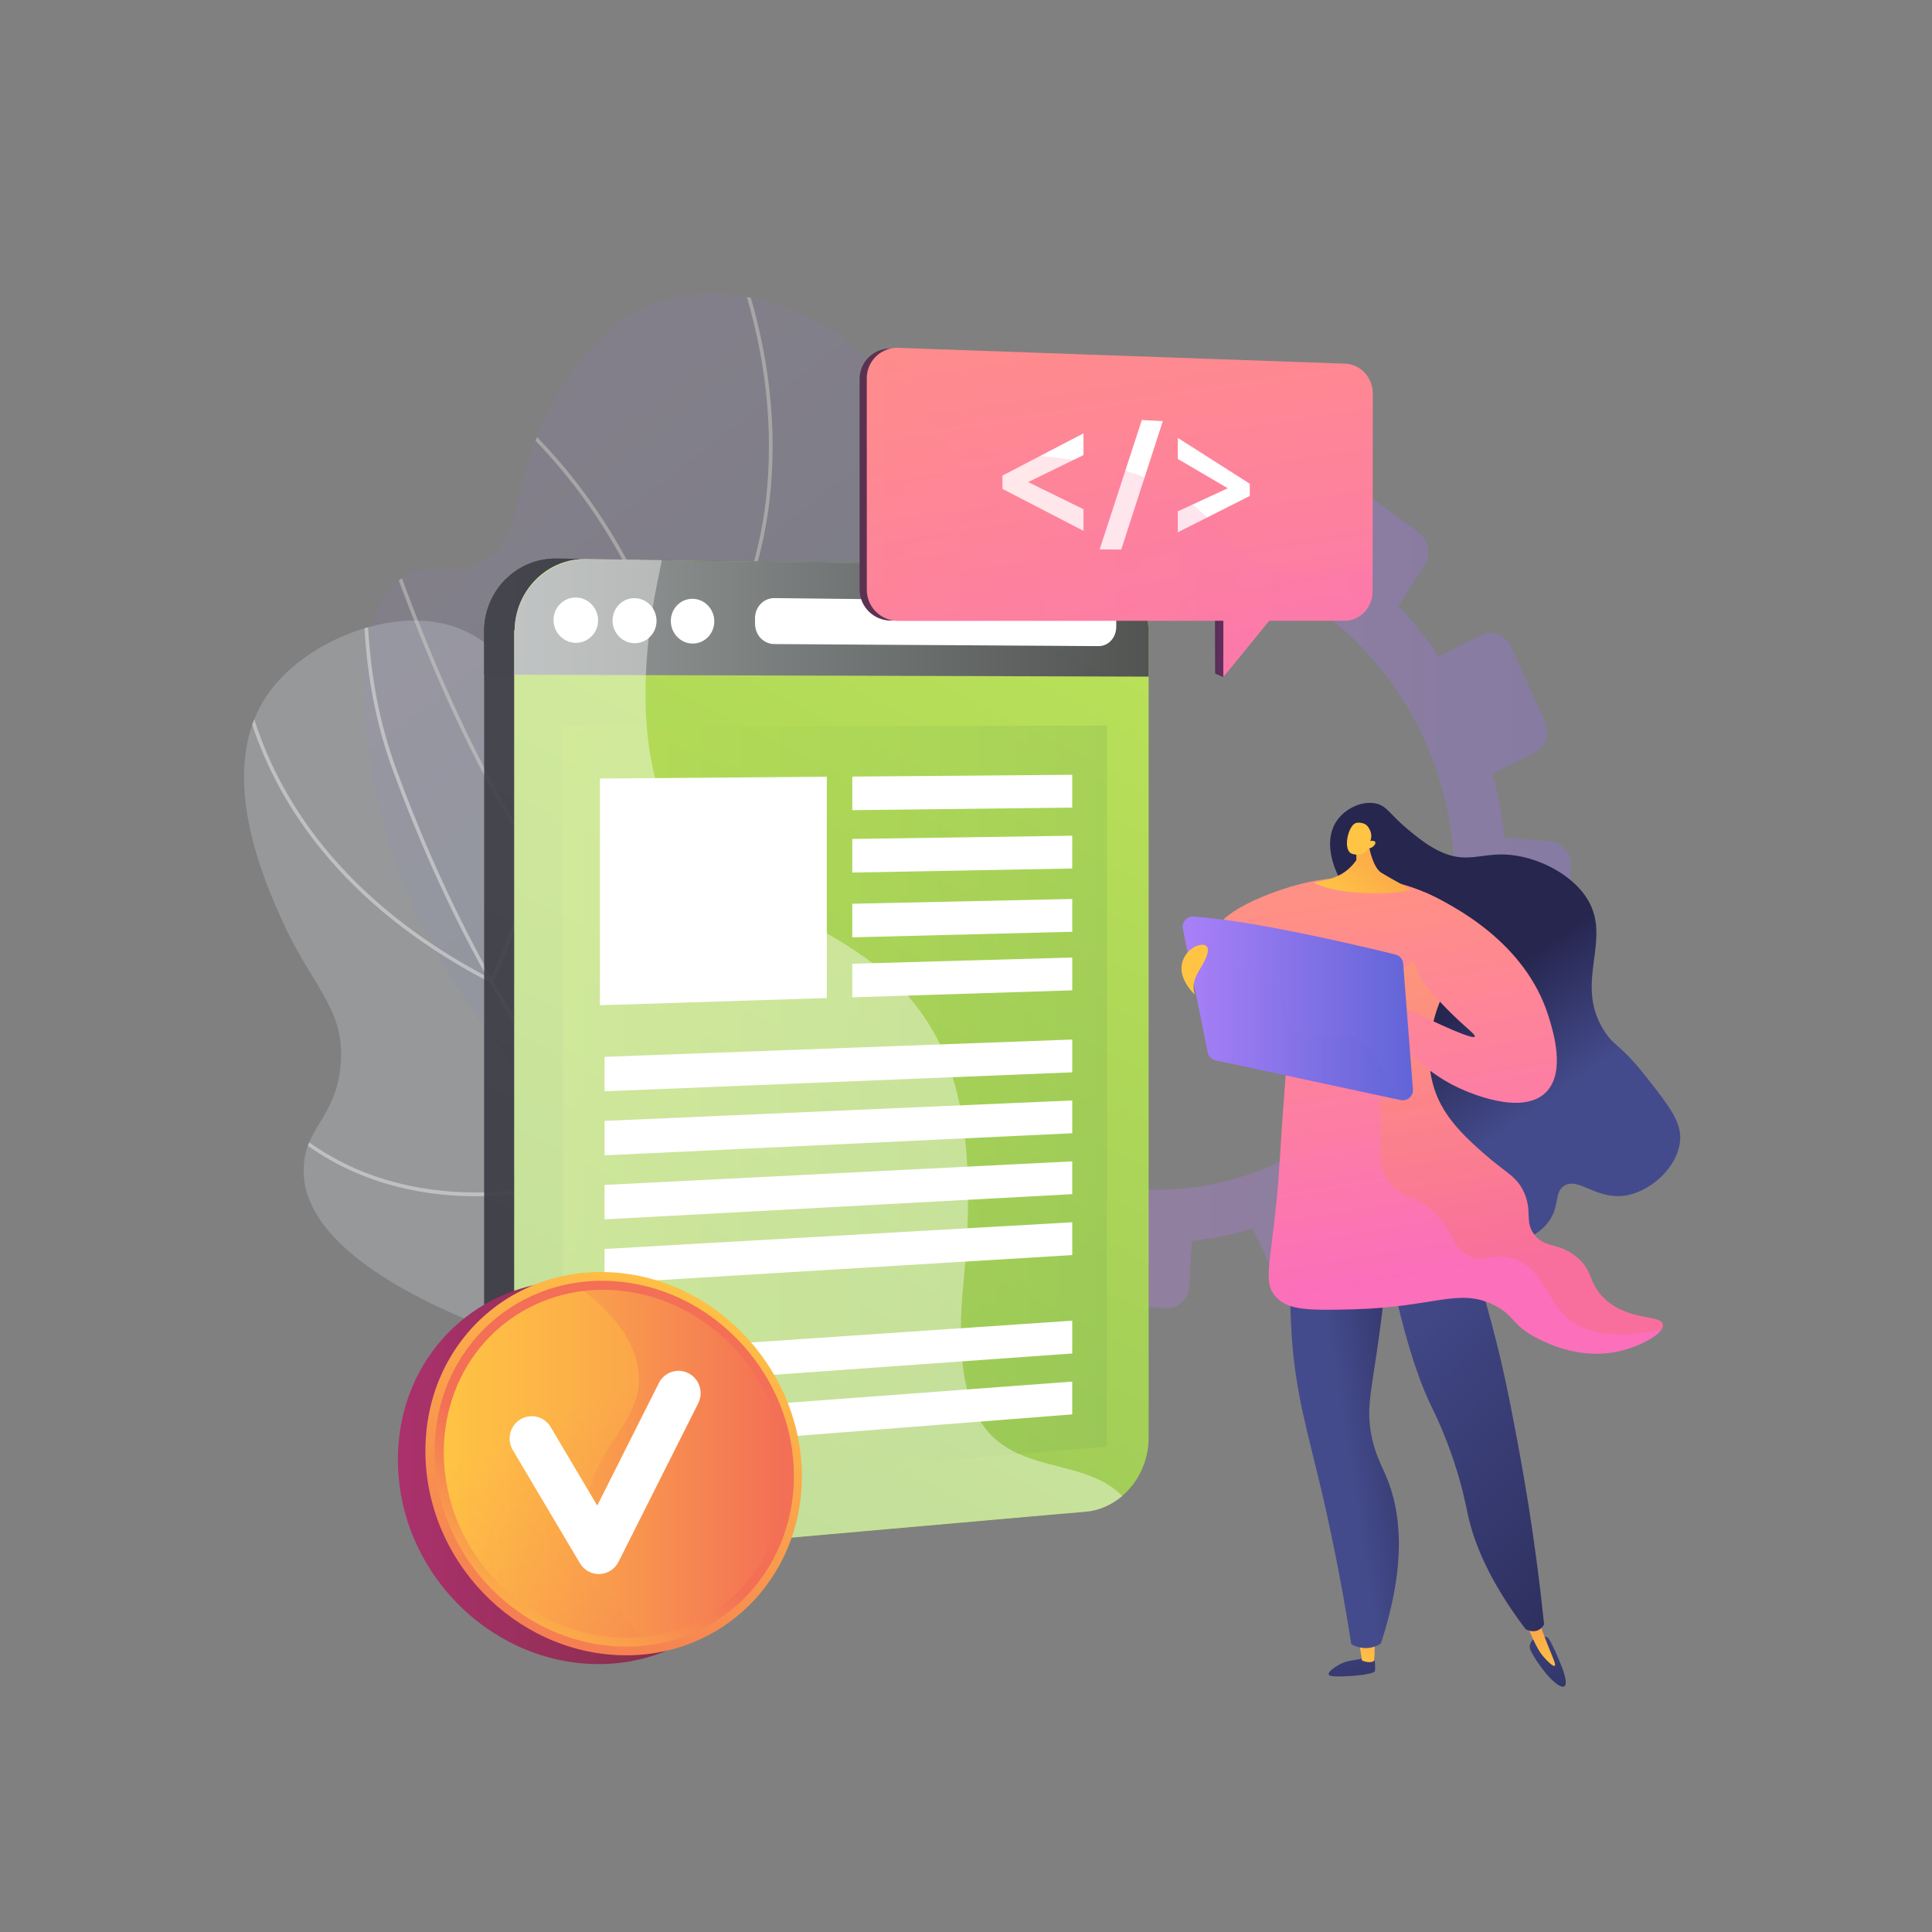 <?xml version="1.0" encoding="UTF-8" standalone="no"?>
<!-- Generator: Adobe Illustrator 27.5.0, SVG Export Plug-In . SVG Version: 6.00 Build 0)  -->

<svg
   version="1.1"
   x="0px"
   y="0px"
   viewBox="0 0 3710 3710"
   style="enable-background:new 0 0 3710 3710;"
   xml:space="preserve"
   id="svg13529"
   sodipodi:docname="dev.svg"
   inkscape:version="1.2.2 (732a01da63, 2022-12-09)"
   xmlns:inkscape="http://www.inkscape.org/namespaces/inkscape"
   xmlns:sodipodi="http://sodipodi.sourceforge.net/DTD/sodipodi-0.dtd"
   xmlns:xlink="http://www.w3.org/1999/xlink"
   xmlns="http://www.w3.org/2000/svg"
   xmlns:svg="http://www.w3.org/2000/svg"><rect x="0" y="0" width="3710" height="3710" fill="#808080" stroke="none"/><defs
   id="defs13533" /><sodipodi:namedview
   id="namedview13531"
   pagecolor="#505050"
   bordercolor="#eeeeee"
   borderopacity="1"
   inkscape:showpageshadow="0"
   inkscape:pageopacity="0"
   inkscape:pagecheckerboard="0"
   inkscape:deskcolor="#505050"
   showgrid="false"
   inkscape:zoom="0.22345013"
   inkscape:cx="1510.4041"
   inkscape:cy="1852.7624"
   inkscape:window-width="1920"
   inkscape:window-height="1009"
   inkscape:window-x="-8"
   inkscape:window-y="-8"
   inkscape:window-maximized="1"
   inkscape:current-layer="svg13529" />

<g
   id="Illustration">
	<g
   id="g13526">
		<path
   style="display:none;fill:#e8f1ce;fill-opacity:0.502"
   d="m 3223.761,2426.75 c -82.014,315.341 -312.954,607.405 -872.367,758.51 -202.151,54.628 -437.411,81.45 -647.146,64.88 C 1395.576,3225.739 1072.056,3086.395 814.96,2928.409 637.033,2819.082 566.221,2671.558 541.153,2504.795 525.636,2401.683 527.602,2291.232 532.551,2177.903 539.994,2007.418 512.89,1835.74 472.763,1669.854 411.008,1414.443 461.879,1146.533 614.248,926.827 766.617,707.12 1007.388,554.26 1282.004,502.897 c 462.653,-86.507 932.013,-29.421 932.013,-29.421 618.183,64.213 931.101,677.937 1007.427,1177.49 34.897,228.308 71.375,510.297 2.317,775.784 z"
   id="path13074"
   inkscape:label="Background blob" />
		<linearGradient
   id="SVGID_1_"
   gradientUnits="userSpaceOnUse"
   x1="1397.756"
   y1="1664.879"
   x2="3016.606"
   y2="1664.879">
			<stop
   offset="0.004"
   style="stop-color:#E38DDD"
   id="stop13076" />
			<stop
   offset="1"
   style="stop-color:#9571F6"
   id="stop13078" />
		</linearGradient>
		<path
   style="display:inline;opacity:0.3;fill:url(#SVGID_1_)"
   d="m 2652.647,2333.886 -38.05,-80.968 c 32.098,-24.24 61.81,-50.98 88.722,-80.085 l 71.752,50.758 c 19.565,13.841 46.138,8.568 59.371,-11.775 l 82.89,-127.426 c 13.277,-20.409 8.201,-48.264 -11.357,-62.215 l -72.454,-51.683 c 15.914,-37.436 28.751,-76.289 38.288,-116.15 l 87.638,7.07 c 23.623,1.905 44.195,-16.651 45.96,-41.466 l 11.078,-155.624 c 1.776,-24.958 -15.996,-46.8 -39.708,-48.771 l -88.087,-7.316 c -3.998,-40.811 -11.556,-81.666 -22.497,-122.182 l 80.027,-40.318 c 21.484,-10.824 30.5,-38.08 20.127,-60.896 l -65.081,-143.154 c -10.442,-22.968 -36.41,-32.788 -57.993,-21.914 l -80.391,40.502 c -23.511,-34.675 -49.474,-66.869 -77.72,-96.176 l 49.951,-77.889 c 13.475,-21.01 8.213,-49.881 -11.772,-64.486 l -125.343,-91.601 c -20.102,-14.691 -47.344,-9.476 -60.827,11.652 l -49.91,78.216 c -36.64,-17.841 -74.667,-32.293 -113.621,-43.261 l 5.725,-94.955 c 1.552,-25.727 -16.873,-48.372 -41.164,-50.56 l -152.166,-13.71 c -24.375,-2.197 -45.324,16.95 -46.782,42.745 l -5.324,94.25 c -39.811,3.716 -79.557,11.36 -118.86,22.667 l -40.205,-85.553 c -11.015,-23.438 -37.683,-33.523 -59.554,-22.505 l -136.775,68.909 c -21.871,11.019 -30.583,38.929 -19.467,62.316 l 40.252,84.69 c -33.118,24.938 -63.647,52.573 -91.246,82.661 l -74.111,-52.865 c -20.589,-14.687 -48.099,-9.42 -61.421,11.769 l -83.172,132.276 c -13.278,21.116 -7.328,50.046 13.268,64.615 l 73.788,52.197 c -15.978,38.839 -28.57,79.147 -37.718,120.414 l -87.373,-7.26 c -24.425,-2.029 -45.172,16.933 -46.326,42.333 l -7.2,158.378 c -1.148,25.253 17.655,47.301 41.988,49.263 l 86.383,6.97 c 4.962,41.717 13.694,83.358 25.904,124.514 l -76.879,38.733 c -21.582,10.874 -30.066,38.051 -18.956,60.682 l 69.24,141.058 c 11.036,22.482 37.392,31.917 58.876,21.093 l 76.529,-38.557 c 24.61,34.406 51.617,66.216 80.87,94.964 l -46.559,72.962 c -13.086,20.51 -7.347,48.416 12.8,62.328 l 125.626,86.751 c 20.032,13.833 46.859,8.509 59.94,-11.888 l 46.89,-73.115 c 36.789,16.861 74.836,30.416 113.727,40.424 l -4.979,88.101 c -1.385,24.502 16.756,45.774 40.508,47.528 l 148.289,10.955 c 23.674,1.749 44.051,-16.633 45.524,-41.073 l 5.323,-88.288 c 38.921,-4.213 77.752,-12.131 116.123,-23.623 l 38.094,80.15 c 10.476,22.041 36.153,31.233 57.358,20.549 l 132.615,-66.813 c 21.201,-10.679 29.985,-37.232 19.604,-59.322 z m 80.592,-918.037 c 140.726,304.073 22.069,665.288 -263.853,809.339 -285.92,144.051 -634.722,18.348 -780.286,-283.288 -146.924,-304.454 -31.317,-672.124 259.464,-818.623 290.781,-146.499 642.634,-14.342 784.675,292.572 z"
   id="path13081"
   inkscape:label="gear" />
		<g
   id="g13130"
   inkscape:label="leafs">
			<g
   id="g13108">
				<g
   style="opacity:0.3;"
   id="g13106">
					<defs
   id="defs13084">
						<path
   id="SVGID_00000072975462900220880800000008891019236565130124_"
   style="opacity:0.3;"
   d="M1824.311,2718.797        c-87.209-106.67-198.507-275.891-229.522-498.408c-40.675-291.829,92.475-418.924,142.768-897.202        c31.8-302.411,50.945-513.777-86.064-646.354c-107.367-103.893-297.774-146.961-425.57-80.799        c-106.258,55.013-181.671,191.982-212.507,292.8c-25.132,82.166-21.981,144.662-76.282,182.502        c-55.495,38.671-105.534,5.979-156.258,33.345c-102.868,55.499-78.356,287.759-74.395,325.297        c44.069,417.562,380.704,739.869,529.239,878.692C1358.533,2423.453,1551.272,2580.264,1824.311,2718.797z" />
					</defs>
					
						<linearGradient
   id="SVGID_00000046330446909533733450000010251752649661927553_"
   gradientUnits="userSpaceOnUse"
   x1="910.955"
   y1="829.582"
   x2="1418.637"
   y2="1487.896">
						<stop
   offset="0"
   style="stop-color:#AA80F9"
   id="stop13086" />
						<stop
   offset="0.996"
   style="stop-color:#6165D7"
   id="stop13088" />
					</linearGradient>
					
						<use
   xlink:href="#SVGID_00000072975462900220880800000008891019236565130124_"
   style="overflow:visible;fill:url(#SVGID_00000046330446909533733450000010251752649661927553_);"
   id="use13091" />
					<clipPath
   id="SVGID_00000093175986918131521420000009680873242093604514_">
						<use
   xlink:href="#SVGID_00000072975462900220880800000008891019236565130124_"
   style="overflow:visible;"
   id="use13093" />
					</clipPath>
					<g
   style="clip-path:url(#SVGID_00000093175986918131521420000009680873242093604514_);"
   clip-path="url(#SVGID_00000093175986918131521420000009680873242093604514_)"
   id="g13104">
						<path
   style="fill:#FFFFFF;"
   d="M1928.538,2808.058c-164.862-88.987-303.851-187.49-413.106-292.777        c-161.689-155.818-253.186-322.312-271.949-494.863c-14.674-134.953,15.987-275.082,54.805-452.491        c32.178-147.067,68.221-248.313,100.02-337.641c41.228-115.817,73.794-207.297,77.903-345.292        c4.174-140.187-23.218-283.775-81.417-426.774l6.504-2.647c58.569,143.91,86.135,288.459,81.931,429.63        c-4.142,139.099-36.87,231.038-78.307,347.438c-31.728,89.131-67.691,190.156-99.773,336.787        c-40.194,183.693-69.236,316.417-54.685,450.232c18.581,170.869,109.368,335.92,269.84,490.563        c108.795,104.844,247.268,202.972,411.57,291.656L1928.538,2808.058z"
   id="path13096" />
						<path
   style="fill:#FFFFFF;"
   d="M1325.272,1464.78l-0.624-3.917c-44.509-279.841-166.194-467.368-260.439-575.405        C962.175,768.488,869.642,717.064,868.72,716.558l3.374-6.158c0.934,0.513,94.56,52.542,197.407,170.44        c94.397,108.214,216.148,295.647,261.438,574.915c19.63-6.333,112.438-38.879,211.343-116.971        c102.235-80.721,232.114-228.06,270.279-471.574l6.936,1.087c-38.537,245.897-169.782,394.674-273.099,476.182        c-111.941,88.315-216.273,118.906-217.313,119.206L1325.272,1464.78z"
   id="path13098" />
						<path
   style="fill:#FFFFFF;"
   d="M1249.06,1863.325l-2.333-1.035c-69.278-30.713-140.612-97.828-212.018-199.48        c-56.953-81.074-114.137-184.24-169.966-306.632c-95.003-208.267-153.946-402.738-154.53-404.677l6.723-2.026        c0.583,1.937,59.413,196.017,154.227,403.859c124.45,272.809,254.444,446.119,376.1,501.499        c15.026-16.471,125.727-136.174,258.908-236.184c74.97-56.296,192.626-83.596,278.125-96.585        c92.448-14.043,168.286-14.854,169.04-14.861l0.062,7.022c-0.751,0.007-76.17,0.818-168.143,14.796        c-84.669,12.869-201.086,39.839-274.866,95.244c-142.059,106.673-258.466,235.867-259.625,237.16L1249.06,1863.325z"
   id="path13100" />
						<path
   style="fill:#FFFFFF;"
   d="M1475.599,2470.197l-6.747-1.688c-1.452-0.365-147.432-37.45-331.962-129.506        c-170.348-84.981-409.407-235.55-580.894-470.265l-331.17-453.273l5.671-4.142l331.169,453.273        c170.655,233.575,408.707,383.49,578.357,468.124c161.478,80.555,293.164,118.821,323.805,127.188        c-31.572-80.202-36.504-160.096-14.647-237.578c17.933-63.568,53.836-125.604,106.713-184.379        c89.838-99.864,199.223-156.545,200.317-157.107l3.202,6.249c-1.083,0.557-109.461,56.742-198.426,155.696        c-52.108,57.957-87.462,119.04-105.076,181.549c-21.982,78.002-16.248,158.557,17.04,239.427L1475.599,2470.197z"
   id="path13102" />
					</g>
				</g>
			</g>
			<g
   id="g13128">
				<g
   style="opacity:0.5;"
   id="g13126">
					<defs
   id="defs13111">
						<path
   id="SVGID_00000103985998246371198840000000756000350715809922_"
   style="opacity:0.5;"
   d="M1706.904,2613.358        c-191.144,33.944-438.712,46.177-687.356-34.322c-63.454-20.543-455.446-147.453-435.808-345.567        c6.918-69.786,59.069-89.471,69.75-182.603c12.655-110.354-52.464-153.351-109.534-278.521        c-34.053-74.688-133.71-293.264-28.182-441.561c63.06-88.617,196.538-148.13,305.06-138.075        c159.179,14.748,233.476,176.274,355.019,452.086c107.743,244.497,96.232,310.956,176.526,485.454        C1411.972,2259.754,1515.524,2434.41,1706.904,2613.358z" />
					</defs>
					<use
   xlink:href="#SVGID_00000103985998246371198840000000756000350715809922_"
   style="overflow:visible;fill:#D8DEE8;"
   id="use13113" />
					<clipPath
   id="SVGID_00000046337896303694348250000010250601621943200946_">
						<use
   xlink:href="#SVGID_00000103985998246371198840000000756000350715809922_"
   style="overflow:visible;"
   id="use13115" />
					</clipPath>
					<g
   style="clip-path:url(#SVGID_00000046337896303694348250000010250601621943200946_);"
   clip-path="url(#SVGID_00000046337896303694348250000010250601621943200946_)"
   id="g13124">
						<path
   style="fill:#FFFFFF;"
   d="M2028.486,2663.684c-33.857,0-67.605-1.699-101.265-5.102        c-267.113-27.015-513.008-164.77-730.855-409.438c-226.406-254.278-365.847-560.443-442.957-772.506        c-53.685-147.644-68.308-318.585-43.465-508.074l6.963,0.912c-24.697,188.361-10.195,358.188,43.102,504.763        c76.898,211.487,215.935,516.79,441.601,770.238c216.641,243.312,461.009,380.287,726.317,407.118        c33.401,3.379,66.94,5.066,100.541,5.066c166.729,0.005,335.568-41.5,503.312-123.873l3.096,6.302        C2366.173,2621.935,2196.27,2663.681,2028.486,2663.684z"
   id="path13118" />
						<path
   style="fill:#FFFFFF;"
   d="M944.857,1888.548l-3.104-1.608c-450.242-233.232-489.658-582.437-491.014-683.91        c-0.027-2.09-0.033-3.427-0.093-3.957l6.962-0.92c0.094,0.703,0.113,1.778,0.153,4.783        c1.339,100.247,40.295,444.705,484.075,676.134c8.115-16.347,45.692-95.311,71.202-204.616        c26.352-112.906,44.855-282.234-16.646-447.722l6.583-2.444c62.135,167.195,43.462,338.061,16.855,451.958        c-28.808,123.326-72.909,208.362-73.352,209.207L944.857,1888.548z"
   id="path13120" />
						<path
   style="fill:#FFFFFF;"
   d="M914.084,2297.189c-8.311,0-16.563-0.153-24.757-0.458        c-76.396-2.841-147.891-18.865-212.502-47.629c-110.143-49.037-162.853-119.23-163.372-119.933l5.647-4.174        c0.511,0.691,52.36,69.618,160.967,117.864c100.017,44.428,269.991,79.886,512.24-3.007        c6.314-24.704,72.832-299.468,6.711-641.44l-69.956-361.812l6.895-1.334l69.956,361.812        c69.309,358.466-6.523,643.568-7.296,646.407l-0.489,1.791l-1.757,0.605C1097.31,2279.964,1002.482,2297.189,914.084,2297.189        z"
   id="path13122" />
					</g>
				</g>
			</g>
		</g>
		<g
   id="g13327"
   inkscape:label="website">
			<g
   id="g13264"
   style="display:inline">
				<g
   id="g13176"
   style="display:inline">
					
						<linearGradient
   id="SVGID_00000043415289561336701790000014515222548102899851_"
   gradientUnits="userSpaceOnUse"
   x1="2179.803"
   y1="741.52"
   x2="475.834"
   y2="4071.567">
						<stop
   offset="0"
   style="stop-color:#45454e;stop-opacity:0.918;"
   id="stop13132" />
						<stop
   offset="0.996"
   style="stop-color:#323239;stop-opacity:0.918;"
   id="stop13134" />
					</linearGradient>
					<path
   style="fill:url(#SVGID_00000043415289561336701790000014515222548102899851_)"
   d="m 2152.391,1221.661 v 1543.763 c 0,44.475 -19.142,85.813 -50.724,112.186 -19.731,16.501 -42.104,27.574 -68.101,29.878 l -965.997,85.579 c -75.81,6.716 -137.894,-51.36 -137.894,-128.594 V 1212.512 c 0,-1.2 0.004,-3.495 0.036,-4.693 1.917,-75.544 63.555,-136.406 138.178,-135.287 l 965.72,14.494 c 64.411,0.966 115.272,55.981 120.033,123.506 0.23,3.333 -1.251,7.735 -1.251,11.129 z"
   id="path13137" />
					
						<linearGradient
   id="SVGID_00000117648122783564168750000017595153469252479391_"
   gradientUnits="userSpaceOnUse"
   x1="929.675"
   y1="1185.886"
   x2="2153.666"
   y2="1185.886">
						<stop
   offset="0"
   style="stop-color:#45454e;stop-opacity:0.918;"
   id="stop13139" />
						<stop
   offset="0.996"
   style="stop-color:#323239;stop-opacity:0.918;"
   id="stop13141" />
					</linearGradient>
					<path
   style="fill:url(#SVGID_00000117648122783564168750000017595153469252479391_)"
   d="m 2152.391,1221.661 v 77.546 l -1222.716,-3.714 v -82.981 c 0,-1.2 0.004,-3.495 0.036,-4.693 2.017,-75.543 66.836,-136.356 141.433,-135.238 l 965.39,14.489 c 64.39,0.966 112.607,55.94 117.108,123.462 0.23,3.333 -1.251,7.735 -1.251,11.129 z"
   id="path13144" />
					
						<linearGradient
   id="SVGID_00000110446598836020662710000003194763949921149837_"
   gradientUnits="userSpaceOnUse"
   x1="1396.53"
   y1="1194.178"
   x2="2094.59"
   y2="1194.178">
						<stop
   offset="0"
   style="stop-color:#45454e;stop-opacity:0.918;"
   id="stop13146" />
						<stop
   offset="0.996"
   style="stop-color:#323239;stop-opacity:0.918;"
   id="stop13148" />
					</linearGradient>
					<path
   style="fill:url(#SVGID_00000110446598836020662710000003194763949921149837_)"
   d="m 2094.59,1203.159 c 0,20.693 -15.381,37.37 -34.686,37.249 l -626.278,-3.92 c -20.756,-0.13 -37.096,-17.666 -37.096,-39.186 v -10.79 c 0,-21.52 16.444,-38.794 37.2,-38.563 l 626.378,6.983 c 19.305,0.215 34.481,17.158 34.481,37.851 v 10.376 z"
   id="path13151" />
					<g
   id="g13174"
   style="display:none">
						
							<linearGradient
   id="SVGID_00000051343664029543731560000007101945412226839983_"
   gradientUnits="userSpaceOnUse"
   x1="1004.134"
   y1="1190.406"
   x2="1090.195"
   y2="1190.406">
							<stop
   offset="0"
   style="stop-color:#40447E"
   id="stop13153" />
							<stop
   offset="0.996"
   style="stop-color:#3C3B6B"
   id="stop13155" />
						</linearGradient>
						<path
   style="fill:url(#SVGID_00000051343664029543731560000007101945412226839983_)"
   d="m 1090.195,1190.778 c 0,24.049 -19.196,43.423 -42.931,43.274 -23.796,-0.149 -43.13,-19.857 -43.13,-44.017 0,-24.16 19.335,-43.534 43.13,-43.273 23.735,0.261 42.931,19.967 42.931,44.016 z"
   id="path13158" />
						
							<linearGradient
   id="SVGID_00000119109363376971431260000014540718443327596433_"
   gradientUnits="userSpaceOnUse"
   x1="1118.156"
   y1="1191.386"
   x2="1203.168"
   y2="1191.386">
							<stop
   offset="0"
   style="stop-color:#40447E"
   id="stop13160" />
							<stop
   offset="0.996"
   style="stop-color:#3C3B6B"
   id="stop13162" />
						</linearGradient>
						<path
   style="fill:url(#SVGID_00000119109363376971431260000014540718443327596433_)"
   d="m 1203.168,1191.752 c 0,23.902 -18.963,43.159 -42.408,43.012 -23.505,-0.148 -42.604,-19.733 -42.604,-43.746 0,-24.012 19.099,-43.269 42.604,-43.01 23.445,0.258 42.408,19.843 42.408,43.744 z"
   id="path13165" />
						
							<linearGradient
   id="SVGID_00000032643161086726898940000014146347630436881827_"
   gradientUnits="userSpaceOnUse"
   x1="1230.79"
   y1="1192.353"
   x2="1314.771"
   y2="1192.353">
							<stop
   offset="0"
   style="stop-color:#40447E"
   id="stop13167" />
							<stop
   offset="0.996"
   style="stop-color:#3C3B6B"
   id="stop13169" />
						</linearGradient>
						<path
   style="fill:url(#SVGID_00000032643161086726898940000014146347630436881827_)"
   d="m 1314.771,1192.716 c 0,23.757 -18.733,42.898 -41.895,42.753 -23.22,-0.146 -42.087,-19.611 -42.087,-43.478 0,-23.866 18.867,-43.006 42.087,-42.751 23.162,0.254 41.895,19.719 41.895,43.476 z"
   id="path13172" />
					</g>
				</g>
				
					<linearGradient
   id="SVGID_00000051343044033506284320000004750683159830140847_"
   gradientUnits="userSpaceOnUse"
   x1="1027.492"
   y1="2130.585"
   x2="2072.358"
   y2="2130.585">
					<stop
   offset="0"
   style="stop-color:#40447E"
   id="stop13178" />
					<stop
   offset="0.996"
   style="stop-color:#3C3B6B"
   id="stop13180" />
				</linearGradient>
				<polygon
   style="display:none;opacity:0.3;fill:url(#SVGID_00000051343044033506284320000004750683159830140847_)"
   points="2072.358,1393.319 2072.358,2782.472 1027.492,2867.851 1027.492,1395.836 "
   id="polygon13183" />
				<g
   id="g13262"
   style="display:none">
					
						<linearGradient
   id="SVGID_00000047022046816720932210000009903825500834540455_"
   gradientUnits="userSpaceOnUse"
   x1="1103.078"
   y1="1711.934"
   x2="1543.256"
   y2="1711.934">
						<stop
   offset="0"
   style="stop-color:#40447E"
   id="stop13185" />
						<stop
   offset="0.996"
   style="stop-color:#3C3B6B"
   id="stop13187" />
					</linearGradient>
					<polygon
   style="fill:url(#SVGID_00000047022046816720932210000009903825500834540455_)"
   points="1543.256,1491.928 1543.256,1918.105 1103.078,1931.939 1103.078,1495.335 "
   id="polygon13190" />
					
						<linearGradient
   id="SVGID_00000026150567282811130520000009929979197806737587_"
   gradientUnits="userSpaceOnUse"
   x1="1574.38"
   y1="1522.336"
   x2="2005.665"
   y2="1522.336">
						<stop
   offset="0"
   style="stop-color:#40447E"
   id="stop13192" />
						<stop
   offset="0.996"
   style="stop-color:#3C3B6B"
   id="stop13194" />
					</linearGradient>
					<polygon
   style="fill:url(#SVGID_00000026150567282811130520000009929979197806737587_)"
   points="2005.665,1488.298 2005.665,1551.484 1574.38,1556.375 1574.38,1491.651 "
   id="polygon13197" />
					
						<linearGradient
   id="SVGID_00000146470232041968236160000004486623575969729979_"
   gradientUnits="userSpaceOnUse"
   x1="1574.38"
   y1="1641.109"
   x2="2005.665"
   y2="1641.109">
						<stop
   offset="0"
   style="stop-color:#40447E"
   id="stop13199" />
						<stop
   offset="0.996"
   style="stop-color:#3C3B6B"
   id="stop13201" />
					</linearGradient>
					<polygon
   style="fill:url(#SVGID_00000146470232041968236160000004486623575969729979_)"
   points="2005.665,1605.643 2005.665,1668.829 1574.38,1676.575 1574.38,1611.852 "
   id="polygon13204" />
					
						<linearGradient
   id="SVGID_00000064335795713944014820000006149660396824814505_"
   gradientUnits="userSpaceOnUse"
   x1="1574.38"
   y1="1764.45"
   x2="2005.665"
   y2="1764.45">
						<stop
   offset="0"
   style="stop-color:#40447E"
   id="stop13206" />
						<stop
   offset="0.996"
   style="stop-color:#3C3B6B"
   id="stop13208" />
					</linearGradient>
					<polygon
   style="fill:url(#SVGID_00000064335795713944014820000006149660396824814505_)"
   points="2005.665,1727.501 2005.665,1790.687 1574.38,1801.399 1574.38,1736.675 "
   id="polygon13211" />
					
						<linearGradient
   id="SVGID_00000065780239476093897110000006905458637086343571_"
   gradientUnits="userSpaceOnUse"
   x1="1574.38"
   y1="1878.654"
   x2="2005.665"
   y2="1878.654">
						<stop
   offset="0"
   style="stop-color:#40447E"
   id="stop13213" />
						<stop
   offset="0.996"
   style="stop-color:#3C3B6B"
   id="stop13215" />
					</linearGradient>
					<polygon
   style="fill:url(#SVGID_00000065780239476093897110000006905458637086343571_)"
   points="2005.665,1840.333 2005.665,1903.519 1574.38,1916.976 1574.38,1852.252 "
   id="polygon13218" />
					
						<linearGradient
   id="SVGID_00000152949344208266880990000009424199357307495556_"
   gradientUnits="userSpaceOnUse"
   x1="1107.524"
   y1="2048.073"
   x2="2005.665"
   y2="2048.073">
						<stop
   offset="0"
   style="stop-color:#40447E"
   id="stop13220" />
						<stop
   offset="0.996"
   style="stop-color:#3C3B6B"
   id="stop13222" />
					</linearGradient>
					<polygon
   style="fill:url(#SVGID_00000152949344208266880990000009424199357307495556_)"
   points="2005.665,1998.298 2005.665,2061.483 1107.524,2097.849 1107.524,2031.426 "
   id="polygon13225" />
					
						<linearGradient
   id="SVGID_00000013193539742896517350000010494185287741709996_"
   gradientUnits="userSpaceOnUse"
   x1="1107.524"
   y1="2168.424"
   x2="2005.665"
   y2="2168.424">
						<stop
   offset="0"
   style="stop-color:#40447E"
   id="stop13227" />
						<stop
   offset="0.996"
   style="stop-color:#3C3B6B"
   id="stop13229" />
					</linearGradient>
					<polygon
   style="fill:url(#SVGID_00000013193539742896517350000010494185287741709996_)"
   points="2005.665,2115.643 2005.665,2178.829 1107.524,2221.206 1107.524,2154.783 "
   id="polygon13232" />
					
						<linearGradient
   id="SVGID_00000090997593163697543600000003630595128209903233_"
   gradientUnits="userSpaceOnUse"
   x1="1107.524"
   y1="2288.775"
   x2="2005.665"
   y2="2288.775">
						<stop
   offset="0"
   style="stop-color:#40447E"
   id="stop13234" />
						<stop
   offset="0.996"
   style="stop-color:#3C3B6B"
   id="stop13236" />
					</linearGradient>
					<polygon
   style="fill:url(#SVGID_00000090997593163697543600000003630595128209903233_)"
   points="2005.665,2232.988 2005.665,2296.174 1107.524,2344.563 1107.524,2278.14 "
   id="polygon13239" />
					
						<linearGradient
   id="SVGID_00000178888896158052834700000010151516897181968794_"
   gradientUnits="userSpaceOnUse"
   x1="1107.524"
   y1="2409.126"
   x2="2005.665"
   y2="2409.126">
						<stop
   offset="0"
   style="stop-color:#40447E"
   id="stop13241" />
						<stop
   offset="0.996"
   style="stop-color:#3C3B6B"
   id="stop13243" />
					</linearGradient>
					<polygon
   style="fill:url(#SVGID_00000178888896158052834700000010151516897181968794_)"
   points="2005.665,2350.333 2005.665,2413.519 1107.524,2467.919 1107.524,2401.496 "
   id="polygon13246" />
					
						<linearGradient
   id="SVGID_00000155848632125594390010000011721683592301066385_"
   gradientUnits="userSpaceOnUse"
   x1="1107.524"
   y1="2603.539"
   x2="2005.665"
   y2="2603.539">
						<stop
   offset="0"
   style="stop-color:#40447E"
   id="stop13248" />
						<stop
   offset="0.996"
   style="stop-color:#3C3B6B"
   id="stop13250" />
					</linearGradient>
					<polygon
   style="fill:url(#SVGID_00000155848632125594390010000011721683592301066385_)"
   points="2005.665,2539.89 2005.665,2603.076 1107.524,2667.188 1107.524,2600.765 "
   id="polygon13253" />
					
						<linearGradient
   id="SVGID_00000031929744774926096310000011806420402505422988_"
   gradientUnits="userSpaceOnUse"
   x1="1107.524"
   y1="2723.89"
   x2="2005.665"
   y2="2723.89">
						<stop
   offset="0"
   style="stop-color:#40447E"
   id="stop13255" />
						<stop
   offset="0.996"
   style="stop-color:#3C3B6B"
   id="stop13257" />
					</linearGradient>
					<polygon
   style="fill:url(#SVGID_00000031929744774926096310000011806420402505422988_)"
   points="2005.665,2657.236 2005.665,2720.421 1107.524,2790.544 1107.524,2724.122 "
   id="polygon13260" />
				</g>
			</g>
			<g
   id="g13323"
   style="display:inline">
				<g
   id="g13290">
					
						<linearGradient
   id="SVGID_00000171694802463927656200000005675225661230255247_"
   gradientUnits="userSpaceOnUse"
   x1="2233.038"
   y1="744.36"
   x2="534.999"
   y2="4062.819">
						<stop
   offset="0.004"
   style="stop-color:#c1e658;stop-opacity:1;"
   id="stop13266" />
						<stop
   offset="1"
   style="stop-color:#85b857;stop-opacity:1;"
   id="stop13268" />
					</linearGradient>
					<path
   style="fill:url(#SVGID_00000171694802463927656200000005675225661230255247_)"
   d="m 2205.746,1222.029 v 1538.894 c 0,44.334 -19.808,85.697 -51.196,111.98 -19.61,16.445 -43.178,27.644 -69.021,29.933 l -961.725,85.054 c -75.332,6.674 -136.328,-51.435 -136.328,-128.414 V 1212.973 c 0,-1.196 0.746,-3.495 0.778,-4.689 1.904,-75.3 62.953,-135.986 137.106,-134.874 l 960.271,14.404 c 64.027,0.96 115.607,55.81 120.338,123.128 0.23,3.323 -0.223,7.704 -0.223,11.087 z"
   id="path13271" />
					
						<linearGradient
   id="SVGID_00000082329058065814197190000006147784240236524695_"
   gradientUnits="userSpaceOnUse"
   x1="987.476"
   y1="1186.387"
   x2="2206.034"
   y2="1186.387">
						<stop
   offset="0"
   style="stop-color:#9596a2;stop-opacity:0.918;"
   id="stop13273" />
						<stop
   offset="0.996"
   style="stop-color:#484851;stop-opacity:0.922;"
   id="stop13275" />
					</linearGradient>
					<path
   style="fill:url(#SVGID_00000082329058065814197190000006147784240236524695_)"
   d="m 2205.746,1222.029 v 77.301 l -1218.27,-3.651 v -82.707 c 0,-1.196 0.746,-3.495 0.778,-4.689 2.004,-75.299 66.214,-135.937 140.34,-134.825 l 959.944,14.399 c 64.006,0.96 112.958,55.769 117.431,123.084 0.23,3.324 -0.223,7.705 -0.223,11.088 z"
   id="path13278" />
					<path
   style="fill:#ffffff"
   d="m 2143.498,1203.593 c 0,20.637 -14.757,37.259 -33.955,37.139 l -622.753,-3.941 c -20.635,-0.13 -36.906,-17.657 -36.906,-39.113 v -10.758 c 0,-21.457 16.691,-38.64 37.325,-38.41 l 622.37,6.966 c 19.198,0.214 33.919,17.133 33.919,37.77 z"
   id="path13280" />
					<g
   id="g13288">
						<path
   style="fill:#ffffff"
   d="m 1148.468,1191.281 c 0,23.973 -19.076,43.287 -42.661,43.139 -23.646,-0.148 -42.858,-19.793 -42.858,-43.877 0,-24.084 19.213,-43.397 42.858,-43.137 23.585,0.258 42.661,19.901 42.661,43.875 z"
   id="path13282" />
						<path
   style="fill:#ffffff"
   d="m 1260.734,1192.249 c 0,23.827 -18.844,43.025 -42.143,42.878 -23.358,-0.147 -42.337,-19.671 -42.337,-43.607 0,-23.937 18.979,-43.133 42.337,-42.877 23.298,0.256 42.143,19.779 42.143,43.606 z"
   id="path13284" />
						<path
   style="fill:#ffffff"
   d="m 1371.642,1193.207 c 0,23.683 -18.617,42.765 -41.634,42.621 -23.076,-0.145 -41.825,-19.549 -41.825,-43.341 0,-23.792 18.749,-42.873 41.825,-42.619 23.017,0.252 41.634,19.655 41.634,43.339 z"
   id="path13286" />
					</g>
				</g>
				
					<linearGradient
   id="SVGID_00000058565774306367327030000008397558218294771901_"
   gradientUnits="userSpaceOnUse"
   x1="1080.847"
   y1="2128.192"
   x2="2125.713"
   y2="2128.192">
					<stop
   offset="0.004"
   style="stop-color:#c1e658;stop-opacity:1;"
   id="stop13292" />
					<stop
   offset="1"
   style="stop-color:#85b857;stop-opacity:1;"
   id="stop13294" />
				</linearGradient>
				<polygon
   style="display:inline;opacity:0.3;fill:url(#SVGID_00000058565774306367327030000008397558218294771901_)"
   points="1080.847,1395.707 2125.713,1393.142 2125.713,2777.906 1080.847,2863.243 "
   id="polygon13297" />
				<g
   id="g13321"
   inkscape:label="white"
   style="display:inline">
					<polygon
   style="fill:#ffffff"
   points="1587.718,1916.557 1151.987,1930.389 1151.987,1495.025 1587.718,1491.553 "
   id="polygon13299" />
					<polygon
   style="fill:#ffffff"
   points="2059.02,1550.802 1636.627,1555.741 1636.627,1491.228 2059.02,1487.816 "
   id="polygon13301" />
					<polygon
   style="fill:#ffffff"
   points="2059.02,1667.776 1636.627,1675.55 1636.627,1611.037 2059.02,1604.79 "
   id="polygon13303" />
					<polygon
   style="fill:#ffffff"
   points="2059.02,1789.249 1636.627,1799.967 1636.627,1735.454 2059.02,1726.263 "
   id="polygon13305" />
					<polygon
   style="fill:#ffffff"
   points="2059.02,1901.724 1636.627,1915.167 1636.627,1850.655 2059.02,1838.738 "
   id="polygon13307" />
					<polygon
   style="fill:#ffffff"
   points="2059.02,2059.188 1160.879,2095.64 1160.879,2029.423 2059.02,1996.202 "
   id="polygon13309" />
					<polygon
   style="fill:#ffffff"
   points="2059.02,2176.162 1160.879,2218.615 1160.879,2152.398 2059.02,2113.176 "
   id="polygon13311" />
					<polygon
   style="fill:#ffffff"
   points="2059.02,2293.136 1160.879,2341.591 1160.879,2275.373 2059.02,2230.15 "
   id="polygon13313" />
					<polygon
   style="fill:#ffffff"
   points="2059.02,2410.11 1160.879,2464.566 1160.879,2398.349 2059.02,2347.124 "
   id="polygon13315" />
					<polygon
   style="fill:#ffffff"
   points="2059.02,2599.067 1160.879,2663.218 1160.879,2597.001 2059.02,2536.081 "
   id="polygon13317" />
					<polygon
   style="fill:#ffffff"
   points="2059.02,2716.041 1160.879,2786.193 1160.879,2719.976 2059.02,2653.055 "
   id="polygon13319" />
				</g>
			</g>
			<path
   style="display:inline;opacity:0.4;fill:#ffffff"
   d="m 2155.24,2872.903 c -19.61,16.445 -43.524,27.644 -69.365,29.933 l -961.898,85.054 c -75.331,6.674 -136.5,-51.435 -136.5,-128.414 V 1212.973 c 0,-1.196 0.746,-3.495 0.778,-4.689 1.904,-75.3 62.953,-135.986 137.106,-134.874 l 145.722,2.188 c -5.798,28.131 -12.12,56.583 -17.671,91.305 -2.873,18.038 -5.434,37.723 -7.635,57.611 -2.554,23.034 -4.444,47.373 -5.464,71.995 -1.279,32.191 -0.978,65.441 1.674,98.382 2.748,34.403 8.056,68.655 16.732,101.449 23.565,89.111 71.944,167.582 161.358,210.768 62.942,30.404 120.846,58.176 172.479,87.956 30.563,17.62 58.978,35.979 84.927,56.065 24.388,18.794 46.62,39.166 66.529,61.848 23.905,27.238 44.469,57.855 61.322,93.295 9.182,19.332 17.272,40.081 24.162,62.508 5.205,16.807 9.724,34.52 13.548,53.299 4.065,19.742 7.382,40.681 9.889,62.884 2.09,18.039 3.612,36.956 4.626,56.749 1.014,20.108 1.492,41.159 1.373,63.223 -0.058,17.313 -0.478,35.281 -1.253,53.869 -0.865,20.368 -2.18,41.525 -3.879,63.53 -1.076,13.488 -2.3,27.303 -3.703,41.447 -3.255,32.757 -4.84,62.313 -4.93,88.922 -0.12,23.19 0.899,44.148 2.9,63.134 2.089,19.766 5.255,37.391 9.374,53.134 6.415,24.707 15.175,44.787 25.686,61.297 19.024,29.867 43.837,48.232 71.271,60.778 66.482,30.448 148.208,28.364 200.842,81.857 z"
   id="path13325"
   inkscape:label="glow" />
		</g>
		<g
   id="g13436"
   inkscape:label="woman">
			
				<linearGradient
   id="SVGID_00000063626240666885895090000011810933211555973288_"
   gradientUnits="userSpaceOnUse"
   x1="2587.287"
   y1="3048.828"
   x2="2608.03"
   y2="3422.213">
				<stop
   offset="0"
   style="stop-color:#444B8C"
   id="stop13329" />
				<stop
   offset="0.996"
   style="stop-color:#26264F"
   id="stop13331" />
			</linearGradient>
			<path
   style="fill:url(#SVGID_00000063626240666885895090000011810933211555973288_);"
   d="M2639.249,3181.598     c0,0,2.594,20.641,0.853,27.555c-1.742,6.916-61.753,11.912-82.125,9.509c-20.37-2.405,12.133-23.212,25.113-27.117     C2596.068,3187.639,2639.249,3181.598,2639.249,3181.598z"
   id="path13334" />
			
				<linearGradient
   id="SVGID_00000145033515829149923750000017029570504650405764_"
   gradientUnits="userSpaceOnUse"
   x1="2622.581"
   y1="3203.227"
   x2="2634.947"
   y2="2923.777">
				<stop
   offset="0"
   style="stop-color:#FFC444"
   id="stop13336" />
				<stop
   offset="0.996"
   style="stop-color:#F36F56"
   id="stop13338" />
			</linearGradient>
			<path
   style="fill:url(#SVGID_00000145033515829149923750000017029570504650405764_);"
   d="M2609.04,3147.166l6.325,41.41     c0,0,16.13,7.25,23.883,0.086l0.853-43.346L2609.04,3147.166z"
   id="path13341" />
			
				<linearGradient
   id="SVGID_00000012455933568943078040000004125815187230572938_"
   gradientUnits="userSpaceOnUse"
   x1="2962.737"
   y1="3027.974"
   x2="2983.48"
   y2="3401.348">
				<stop
   offset="0"
   style="stop-color:#444B8C"
   id="stop13343" />
				<stop
   offset="0.996"
   style="stop-color:#26264F"
   id="stop13345" />
			</linearGradient>
			<path
   style="fill:url(#SVGID_00000012455933568943078040000004125815187230572938_);"
   d="M2947.345,3145.315     c0,0-12.734,9.449-9.339,20.765c3.394,11.316,33.106,56.659,54.282,69.528c21.174,12.87,14.537-13.942,8.375-30.642     c-6.162-16.699-21.907-53.485-28.054-59.651C2966.464,3139.15,2947.345,3145.315,2947.345,3145.315z"
   id="path13348" />
			
				<linearGradient
   id="SVGID_00000013173522598938220780000013764908623046279297_"
   gradientUnits="userSpaceOnUse"
   x1="2952.258"
   y1="3217.814"
   x2="2964.623"
   y2="2938.364">
				<stop
   offset="0"
   style="stop-color:#FFC444"
   id="stop13350" />
				<stop
   offset="0.996"
   style="stop-color:#F36F56"
   id="stop13352" />
			</linearGradient>
			<path
   style="fill:url(#SVGID_00000013173522598938220780000013764908623046279297_);"
   d="M2924.441,3099.82     c6.155,17.157,12.075,31.264,16.707,41.669c10.246,23.018,15.845,31.655,22.187,39.144c5.53,6.521,18.623,20.439,22.143,18.123     c3.574-2.35-6.005-19.271-24.468-68.826c-2.681-7.192-11.149-30.109-11.149-30.109l0,0H2924.441z"
   id="path13355" />
			
				<linearGradient
   id="SVGID_00000064337094364474626840000018335078223261826735_"
   gradientUnits="userSpaceOnUse"
   x1="2583.735"
   y1="2769.36"
   x2="2821.144"
   y2="2732.265">
				<stop
   offset="0"
   style="stop-color:#444B8C"
   id="stop13357" />
				<stop
   offset="0.996"
   style="stop-color:#26264F"
   id="stop13359" />
			</linearGradient>
			<path
   style="fill:url(#SVGID_00000064337094364474626840000018335078223261826735_);"
   d="M2483.363,2382.889     c-4.392,43.126-8.606,110.061-2.305,191.299c8.211,105.842,29.375,172.818,55.916,285.669     c16.221,68.968,38.076,170.475,57.855,297.425c4.59,2.626,18.091,9.534,35.473,6.955c9.733-1.445,17.012-5.314,21.31-8.095     c51.894-158.571,36.567-256.838,11.523-318.06c-10.674-26.098-23.617-46.686-30.535-86.802     c-9.153-53.073,2.164-82.743,18.305-205.681c11.505-87.624,9.514-101.169,1.859-114.31     C2622.167,2378.748,2528.577,2379.776,2483.363,2382.889z"
   id="path13362" />
			
				<linearGradient
   id="SVGID_00000132766732466172041090000008531732361501010571_"
   gradientUnits="userSpaceOnUse"
   x1="2603.163"
   y1="2519.823"
   x2="3285.712"
   y2="3154.149">
				<stop
   offset="0"
   style="stop-color:#444B8C"
   id="stop13364" />
				<stop
   offset="0.996"
   style="stop-color:#26264F"
   id="stop13366" />
			</linearGradient>
			<path
   style="fill:url(#SVGID_00000132766732466172041090000008531732361501010571_);"
   d="M2661.984,2401.329     c31.79,164.175,62.991,250.402,86.602,299.173c5.823,12.027,25.251,50.832,43.617,106.464     c16.26,49.244,23.036,85.47,26.505,101.413c10.96,50.324,38.048,123.803,110.934,220.178c0.908,0.534,13.336,7.563,25.218,1.297     c6.013-3.174,9.011-8.231,10.201-10.587c-9.528-92.142-20.467-169.57-29.961-229.328c-1.993-12.533-10.766-67.368-24.524-139.814     c-5.385-28.353-13.274-69.893-22.725-112.56c-11.767-53.134-29.811-125.418-57.62-212.036     C2774.15,2417.46,2718.067,2409.398,2661.984,2401.329z"
   id="path13369" />
			
				<linearGradient
   id="SVGID_00000173878689275501417100000010459283520007520160_"
   gradientUnits="userSpaceOnUse"
   x1="2964.519"
   y1="2121.34"
   x2="2819.317"
   y2="1915.639">
				<stop
   offset="0"
   style="stop-color:#444B8C"
   id="stop13371" />
				<stop
   offset="0.996"
   style="stop-color:#26264F"
   id="stop13373" />
			</linearGradient>
			<path
   style="fill:url(#SVGID_00000173878689275501417100000010459283520007520160_);"
   d="M2634.902,1751.953     c-18.028-16.665-52.52-35.876-69.82-80.536c-5.208-13.443-23.657-61.074,3.558-97.509c16.152-21.628,46.156-36.314,72.601-31.115     c22.599,4.443,26.132,20.182,64.533,51.858c14.947,12.33,38.972,32.148,65.713,43.167c45.812,18.88,73.335,1.115,119.328,3.14     c56.503,2.492,122.14,34.024,153.763,79.88c56.129,81.385-25.179,163.945,36.3,259.288     c20.146,31.236,30.073,24.234,77.787,84.701c47.777,60.548,71.666,90.817,67.415,127.916     c-5.899,51.486-61.355,100.669-113.576,104.011c-51.013,3.269-83.441-36.867-109.411-19.311     c-18.485,12.491-7.916,36.793-27.548,65.996c-25.306,37.651-75.048,45.153-83.082,46.362     c-74.564,11.248-175.102-76.187-217.802-179.773C2597.662,2023.234,2732.919,1842.555,2634.902,1751.953z"
   id="path13376" />
			
				<linearGradient
   id="SVGID_00000101095298832172569490000012439751898894233743_"
   gradientUnits="userSpaceOnUse"
   x1="2684.381"
   y1="1705.794"
   x2="2804.229"
   y2="2438.715">
				<stop
   offset="0"
   style="stop-color:#FF9085"
   id="stop13378" />
				<stop
   offset="1"
   style="stop-color:#FB6FBB"
   id="stop13380" />
			</linearGradient>
			<path
   style="fill:url(#SVGID_00000101095298832172569490000012439751898894233743_);"
   d="M2328.942,1803.811     c-0.506-52.141,117.937-93.81,172.132-107.233c84.303-20.885,151.81-7.772,168.207-4.302     c105.135,22.277,170.615,85.363,195.259,111.88c-20.18,13.14-75.87,53.235-103.45,129.3     c-8.582,23.667-33.933,104.573,2.323,180.354c20.89,43.667,57.846,76.449,85.911,101.352     c42.097,37.346,63.899,43.086,78.012,76.543c15.37,36.436-0.117,54.2,18.969,79.145c20.498,26.786,44.514,14.335,79.259,41.425     c35.591,27.745,22.925,50.581,55.315,81.244c47.063,44.551,109.453,30.082,112.358,50.129     c2.5,17.244-41.842,40.641-79.515,50.129c-74.606,18.792-139.68-12.749-159.03-22.472     c-53.575-26.915-44.321-44.336-85.167-64.856c-68.397-34.356-115.139,3.876-270.923,7.813     c-84.361,2.134-127.017,2.612-150.387-25.929c-21.342-26.071-10.123-54.668,2.684-177.91     c6.096-58.657,8.294-117.659,12.787-176.457c12.707-166.33,13.096-180.968,1.814-203.967     C2425.087,1847.619,2329.397,1850.605,2328.942,1803.811z"
   id="path13383" />
			<g
   style="opacity:0.3;"
   id="g13392">
				
					<linearGradient
   id="SVGID_00000146501378707742381900000004266227444952450471_"
   gradientUnits="userSpaceOnUse"
   x1="2807.82"
   y1="1685.608"
   x2="2927.669"
   y2="2418.53">
					<stop
   offset="0"
   style="stop-color:#FFC444"
   id="stop13385" />
					<stop
   offset="0.996"
   style="stop-color:#F36F56"
   id="stop13387" />
				</linearGradient>
				<path
   style="fill:url(#SVGID_00000146501378707742381900000004266227444952450471_);"
   d="M3080.878,2493.518      c-32.39-30.662-19.724-53.499-55.315-81.244c-34.745-27.091-58.761-14.639-79.259-41.425      c-19.086-24.944-3.599-42.709-18.969-79.145c-14.113-33.457-35.915-39.198-78.012-76.543      c-28.065-24.903-65.021-57.685-85.911-101.352c-36.256-75.781-10.905-156.688-2.323-180.354      c27.58-76.065,83.27-116.16,103.45-129.3c-1.943-2.094-4.234-4.478-6.685-6.989c-132.96,18.272-210.483,95.099-220.07,117.848      c-22.162,52.587,12.923,71.905,13.829,223.569c0.431,72.492-7.387,101.116,16.133,131.373      c26.901,34.605,57.901,23.896,96.801,69.144c29.889,34.76,25.102,56.8,53.011,71.446c30.01,15.746,49.124-2.607,82.972,4.612      c56.547,12.059,68.636,77.26,106.019,112.932c28.269,26.974,80.536,45.834,183.614,25.591c2.384-3.471,3.536-6.86,3.074-10.034      C3190.331,2523.6,3127.941,2538.069,3080.878,2493.518z"
   id="path13390" />
			</g>
			
				<linearGradient
   id="SVGID_00000060742229163252959250000012583614367591173287_"
   gradientUnits="userSpaceOnUse"
   x1="2783.028"
   y1="1689.663"
   x2="2902.876"
   y2="2422.583">
				<stop
   offset="0"
   style="stop-color:#FF9085"
   id="stop13394" />
				<stop
   offset="1"
   style="stop-color:#FB6FBB"
   id="stop13396" />
			</linearGradient>
			<path
   style="fill:url(#SVGID_00000060742229163252959250000012583614367591173287_);"
   d="M2678.117,1955.927     c-14.134,30.014,50.813,99.921,123.001,133.114c14.707,6.766,120.328,55.329,167.402,8.63     c38.897-38.59,13.793-118.382,4.83-146.869c-44.007-139.882-179.159-211.037-235.799-236.702     c-42.27,105.693-17.376,152.791-7.577,167.497c10.236,15.361,38.803,47.63,69.144,76.058     c21.342,19.994,34.631,29.724,32.843,32.843c-2.223,3.882-27.24-3.45-124.405-50.745     C2696.293,1941.578,2682.946,1945.677,2678.117,1955.927z"
   id="path13399" />
			
				<linearGradient
   id="SVGID_00000117672794108188292700000008421023350363472015_"
   gradientUnits="userSpaceOnUse"
   x1="2271.167"
   y1="1936.501"
   x2="2713.3"
   y2="1936.501">
				<stop
   offset="0"
   style="stop-color:#AA80F9"
   id="stop13401" />
				<stop
   offset="0.996"
   style="stop-color:#6165D7"
   id="stop13403" />
			</linearGradient>
			<path
   style="fill:url(#SVGID_00000117672794108188292700000008421023350363472015_);"
   d="M2271.558,1783.489l47.675,237.425     c1.528,7.609,7.425,13.584,15.012,15.212l355.484,76.29c12.739,2.734,24.52-7.566,23.51-20.555l-18.761-241.469     c-0.651-8.38-6.588-15.389-14.75-17.402c-56.389-13.917-273.435-66.039-387.909-72.811     C2279.033,1759.422,2269.037,1770.931,2271.558,1783.489z"
   id="path13406" />
			
				<linearGradient
   id="SVGID_00000003083539568799362720000012669120128857100986_"
   gradientUnits="userSpaceOnUse"
   x1="2579.416"
   y1="1742.861"
   x2="2835.372"
   y2="1452.283">
				<stop
   offset="0"
   style="stop-color:#FFC444"
   id="stop13408" />
				<stop
   offset="0.996"
   style="stop-color:#F36F56"
   id="stop13410" />
			</linearGradient>
			<path
   style="fill:url(#SVGID_00000003083539568799362720000012669120128857100986_);"
   d="M2626.125,1610.088     c0,0,6.706,53.606,26.49,65.888c19.786,12.276,51.771,28.32,55.294,32.674c3.524,4.349-122.566,17.907-185.053-13.625l0,0     c20.592-4.295,26.192-5.875,26.192-5.875c5.588-1.581,16.014-4.518,26.465-10.474c7.114-4.051,18.579-11.965,29.095-26.908     l-0.229-29.682L2626.125,1610.088z"
   id="path13413" />
			
				<linearGradient
   id="SVGID_00000000202114181985037450000010054440349544991155_"
   gradientUnits="userSpaceOnUse"
   x1="4812.99"
   y1="3687.199"
   x2="5080.075"
   y2="3908.534"
   gradientTransform="matrix(0.863 0.505 -0.505 0.863 1680.61 -259.511)">
				<stop
   offset="0"
   style="stop-color:#FFC444"
   id="stop13415" />
				<stop
   offset="0.996"
   style="stop-color:#F36F56"
   id="stop13417" />
			</linearGradient>
			<path
   style="fill:url(#SVGID_00000000202114181985037450000010054440349544991155_);"
   d="M2629.134,1629.073     c0,0-12.899,17.706-33.131,10.327c-18.114-6.606-7.303-53.391,7.065-58.728c4.792-1.78,13.594-0.993,19.476,2.677     c4.137,2.582,15.187,16.307,8.853,31.688c4.576-1.326,8.604-0.122,9.613,2.145c1.281,2.874-2.594,6.788-3.472,7.675     C2634.496,1627.932,2630.826,1628.792,2629.134,1629.073z"
   id="path13420" />
			
				<linearGradient
   id="SVGID_00000154395511305910950320000008940340950429161094_"
   gradientUnits="userSpaceOnUse"
   x1="2271.167"
   y1="1934.791"
   x2="2675.88"
   y2="1934.791">
				<stop
   offset="0"
   style="stop-color:#AA80F9"
   id="stop13422" />
				<stop
   offset="0.996"
   style="stop-color:#6165D7"
   id="stop13424" />
			</linearGradient>
			<path
   style="opacity:0.3;fill:url(#SVGID_00000154395511305910950320000008940340950429161094_);"
   d="M2591.688,1988.77     c-38.178-10.764-69.841,15.968-100.258-5.186c-31.157-21.668-10.822-58.678-43.215-95.072     c-34.634-38.914-78.572-19.853-110.63-55.315c-11.9-13.168-22.606-34.62-22.771-71.197c-8.032-0.776-15.723-1.391-22.996-1.823     c-12.785-0.756-22.781,10.756-20.26,23.308l47.676,237.425c1.527,7.61,7.423,13.585,15.011,15.213l341.635,73.316     C2651.758,2024.813,2619.569,1996.629,2591.688,1988.77z"
   id="path13427" />
			
				<linearGradient
   id="SVGID_00000039819867642392328200000001478679375774414218_"
   gradientUnits="userSpaceOnUse"
   x1="2407.909"
   y1="1948.167"
   x2="2674.994"
   y2="2169.501">
				<stop
   offset="0"
   style="stop-color:#FFC444"
   id="stop13429" />
				<stop
   offset="0.996"
   style="stop-color:#F36F56"
   id="stop13431" />
			</linearGradient>
			<path
   style="fill:url(#SVGID_00000039819867642392328200000001478679375774414218_);"
   d="M2294.184,1909.796     c0,0-22.677-20.96-25.144-45.307c-2.467-24.348,14.646-43.832,31.224-48.797c16.578-4.966,25.427,2.358,14.297,26.333     C2303.431,1865.999,2285.777,1881.56,2294.184,1909.796z"
   id="path13434" />
		</g>
		<g
   id="g13483"
   inkscape:label="msg">
			<g
   id="g13466">
				
					<linearGradient
   id="SVGID_00000103965677366561716530000011672713426233258158_"
   gradientUnits="userSpaceOnUse"
   x1="1650.783"
   y1="930.596"
   x2="2619.113"
   y2="930.596">
					<stop
   offset="0"
   style="stop-color:#311944"
   id="stop13438" />
					<stop
   offset="1"
   style="stop-color:#893976"
   id="stop13440" />
				</linearGradient>
				<path
   style="fill:url(#SVGID_00000103965677366561716530000011672713426233258158_);"
   d="M2619.113,757.296l-0.392,325.71      l-0.072,52.298c-0.037,30.669-21.437,23.757-50.547,23.967l-107.447,4.052l-14.05,0.541l-97.361,3.681l-16.057,0.62      l-618.131,23.337l-4.098,0.159c-33.029,0.138-60.104-26.579-60.104-59.39l-0.072-404.569c0-32.21,26.075-58.339,58.256-58.17      l1.882,0.01l23.842,0.877l831.55,29.608C2595.425,700.794,2619.149,726.593,2619.113,757.296z"
   id="path13443" />
				
					<linearGradient
   id="SVGID_00000022521575600871812170000001476065453620079266_"
   gradientUnits="userSpaceOnUse"
   x1="2333.117"
   y1="1219.273"
   x2="2461.265"
   y2="1219.273">
					<stop
   offset="0"
   style="stop-color:#311944"
   id="stop13445" />
					<stop
   offset="1"
   style="stop-color:#893976"
   id="stop13447" />
				</linearGradient>
				<polygon
   style="fill:url(#SVGID_00000022521575600871812170000001476065453620079266_);"
   points="2461.265,1143.339       2446.605,1163.864 2426.507,1191.959 2349.137,1300.164 2333.514,1293.41 2333.262,1192.004 2333.188,1168.165       2333.117,1138.382 2349.28,1138.994     "
   id="polygon13450" />
				
					<linearGradient
   id="SVGID_00000049203029051169197510000003656355521401620877_"
   gradientUnits="userSpaceOnUse"
   x1="2076.528"
   y1="460.997"
   x2="2267.408"
   y2="1709.965">
					<stop
   offset="0"
   style="stop-color:#FF9085"
   id="stop13452" />
					<stop
   offset="1"
   style="stop-color:#FB6FBB"
   id="stop13454" />
				</linearGradient>
				<path
   style="fill:url(#SVGID_00000049203029051169197510000003656355521401620877_);"
   d="M2636.214,755.866l-0.429,326.337      l-0.072,53.463c-0.035,30.799-23.888,56.102-53.089,56.226l-145.295,0.058l-10.823,0.01l-77.262,0.048l-15.983-0.003      l-608.461,0.269c-3.321,0.014-6.569-0.219-9.745-0.772c-28.514-4.479-50.512-29.23-50.512-58.849l-0.074-406.336      c0-27.6,19.005-50.431,44.569-56.698c5.021-1.246,10.301-1.819,15.725-1.684l10.037,0.371l848.432,30.085      C2612.435,699.159,2636.25,725.034,2636.214,755.866z"
   id="path13457" />
				
					<linearGradient
   id="SVGID_00000071531677218491916800000000263057640502769318_"
   gradientUnits="userSpaceOnUse"
   x1="2293.635"
   y1="437.154"
   x2="2482.319"
   y2="1671.751">
					<stop
   offset="0"
   style="stop-color:#FF9085"
   id="stop13459" />
					<stop
   offset="1"
   style="stop-color:#FB6FBB"
   id="stop13461" />
				</linearGradient>
				<polygon
   style="fill:url(#SVGID_00000071531677218491916800000000263057640502769318_);"
   points="2477.817,1142.25       2460.635,1163.329 2437.32,1191.953 2349.11,1300.178 2349.2,1192.031 2349.2,1167.569 2349.2,1139.018 2349.2,1137.341     "
   id="polygon13464" />
			</g>
			<g
   id="g13474">
				<path
   style="fill:#FFFFFF;"
   d="M2080.637,1019.427l-155.639-80.613v-25.557l155.639-81.129v41.738l-106.292,51.826      l106.292,52.172V1019.427z"
   id="path13468" />
				<path
   style="fill:#FFFFFF;"
   d="M2232.938,808.69l-79.826,246.673l-41.473-0.361l81.015-248.484L2232.938,808.69z"
   id="path13470" />
				<path
   style="fill:#FFFFFF;"
   d="M2261.718,981.917l95.985-44.312l-95.985-56.336v-40.394l138.246,88.038v23.456l-138.246,69.774      V981.917z"
   id="path13472" />
			</g>
			
				<linearGradient
   id="SVGID_00000154410836770703460270000012871388559083430281_"
   gradientUnits="userSpaceOnUse"
   x1="1650.783"
   y1="984.04"
   x2="2635.785"
   y2="984.04">
				<stop
   offset="0"
   style="stop-color:#FF9085"
   id="stop13476" />
				<stop
   offset="1"
   style="stop-color:#FB6FBB"
   id="stop13478" />
			</linearGradient>
			<path
   style="opacity:0.2;fill:url(#SVGID_00000154410836770703460270000012871388559083430281_);"
   d="M2635.785,1082.203     l-0.072,53.463c-0.035,30.799-23.888,56.102-53.089,56.226l-145.295,0.058l-88.193,108.214l-15.624-6.754l-0.252-101.405     l-608.461,0.269c-3.321,0.014-6.569-0.219-9.745-0.772l-4.098,0.159c-33.029,0.138-60.104-26.579-60.104-59.39l-0.072-404.525     c0-32.21,26.075-57.98,58.256-58.126c5.021-1.246,10.301-1.819,15.725-1.684l10.037,0.371c-0.038,0.707-0.038,1.414-0.038,2.156     c-0.258,79.197,30.677,191.179,204.243,200.935c268.763,15.093,337.605,71.142,437.603,182.669     c65.109,72.593,164.753,35.068,242.112,28.941C2624.54,1082.541,2630.253,1082.251,2635.785,1082.203z"
   id="path13481" />
		</g>
		<g
   id="g13524"
   inkscape:label="check">
			<g
   id="g13520">
				
					<linearGradient
   id="SVGID_00000058573146432898621740000008540653288382398892_"
   gradientUnits="userSpaceOnUse"
   x1="-3741.15"
   y1="2827.511"
   x2="-3018.171"
   y2="2827.511"
   gradientTransform="matrix(1 0 0 1 4505.235 0)">
					<stop
   offset="0"
   style="stop-color:#AB316D"
   id="stop13485" />
					<stop
   offset="1"
   style="stop-color:#792D3D"
   id="stop13487" />
				</linearGradient>
				<path
   style="fill:url(#SVGID_00000058573146432898621740000008540653288382398892_);"
   d="M1487.064,2851.898      c0,195.602-152.948,349.472-348.435,343.469c-203.442-6.247-374.544-181.951-374.544-392.21      c0-210.259,171.102-362.892,374.544-341.708C1334.115,2481.804,1487.064,2656.296,1487.064,2851.898z"
   id="path13490" />
				
					<linearGradient
   id="SVGID_00000168085814270842753060000009139600043387382206_"
   gradientUnits="userSpaceOnUse"
   x1="-3162.485"
   y1="2447.501"
   x2="-3538.894"
   y2="3277.932"
   gradientTransform="matrix(1 0 0 1 4505.235 0)">
					<stop
   offset="0"
   style="stop-color:#FFC444"
   id="stop13492" />
					<stop
   offset="0.996"
   style="stop-color:#F36F56"
   id="stop13494" />
				</linearGradient>
				<path
   style="fill:url(#SVGID_00000168085814270842753060000009139600043387382206_);"
   d="M1539.888,2835.032      c0,195.602-152.949,349.472-348.435,343.469c-203.443-6.247-374.545-181.95-374.545-392.209      c0-210.26,171.102-362.892,374.545-341.708C1386.939,2464.938,1539.888,2639.43,1539.888,2835.032z"
   id="path13497" />
				
					<linearGradient
   id="SVGID_00000014626010630396935380000013726632854905398199_"
   gradientUnits="userSpaceOnUse"
   x1="-3560.296"
   y1="3182.884"
   x2="-3364.184"
   y2="2871.411"
   gradientTransform="matrix(1 0 0 1 4505.235 0)">
					<stop
   offset="0"
   style="stop-color:#FFC444"
   id="stop13499" />
					<stop
   offset="0.996"
   style="stop-color:#F36F56"
   id="stop13501" />
				</linearGradient>
				<path
   style="fill:url(#SVGID_00000014626010630396935380000013726632854905398199_);"
   d="M1524.544,2833.997      c0,186.989-146.344,333.834-333.091,327.787c-193.995-6.282-356.874-173.963-356.874-374.302      c0-200.339,162.879-346.059,356.874-326.183C1378.2,2480.432,1524.544,2647.009,1524.544,2833.997z"
   id="path13504" />
				
					<linearGradient
   id="SVGID_00000144301302811938669660000010153972512830403982_"
   gradientUnits="userSpaceOnUse"
   x1="852.365"
   y1="2810.791"
   x2="1508.378"
   y2="2810.791">
					<stop
   offset="0"
   style="stop-color:#FFC444"
   id="stop13506" />
					<stop
   offset="0.996"
   style="stop-color:#F36F56"
   id="stop13508" />
				</linearGradient>
				<path
   style="fill:url(#SVGID_00000144301302811938669660000010153972512830403982_);"
   d="M1508.378,2832.908      c0,164.199-118.644,295.735-276.469,310.473c-13.26,1.247-26.843,1.663-40.611,1.201      c-184.343-6.191-338.933-165.632-338.933-355.89c0-165.448,116.889-291.808,268.614-309.688      c22.733-2.68,46.294-2.957,70.319-0.508C1368.943,2496.469,1508.378,2654.894,1508.378,2832.908z"
   id="path13511" />
				
					<linearGradient
   id="SVGID_00000129202784450555101540000018128867904043801237_"
   gradientUnits="userSpaceOnUse"
   x1="-3473.642"
   y1="2724.343"
   x2="-3181.212"
   y2="3345.116"
   gradientTransform="matrix(1 0 0 1 4505.235 0)">
					<stop
   offset="0"
   style="stop-color:#FFC444"
   id="stop13513" />
					<stop
   offset="0.996"
   style="stop-color:#F36F56"
   id="stop13515" />
				</linearGradient>
				<path
   style="opacity:0.4;fill:url(#SVGID_00000129202784450555101540000018128867904043801237_);"
   d="M1231.909,3143.382      c-13.26,1.247-26.843,1.663-40.611,1.201c-184.343-6.191-338.933-165.632-338.933-355.89      c0-165.448,116.889-291.808,268.614-309.688c51.239,40.01,97.116,91.202,105.016,151.864      c12.89,98.871-85.888,144.379-96.79,251.844C1120.241,2971.373,1162.7,3070.152,1231.909,3143.382z"
   id="path13518" />
			</g>
			<path
   style="fill:#FFFFFF;"
   d="M1149.935,3022.66c-14.852,0-28.665-7.879-36.349-20.833l-128.894-217.294     c-12.064-20.337-5.564-46.724,14.515-58.94c20.07-12.214,46.128-5.638,58.193,14.699l89.475,150.841l118.281-235.297     c10.627-21.141,36.169-29.553,57.038-18.79c20.874,10.763,29.182,36.627,18.555,57.766l-153.013,304.383     c-6.997,13.917-20.903,22.893-36.31,23.438C1150.929,3022.65,1150.432,3022.66,1149.935,3022.66z"
   id="path13522" />
		</g>
	</g>
</g>
</svg>
